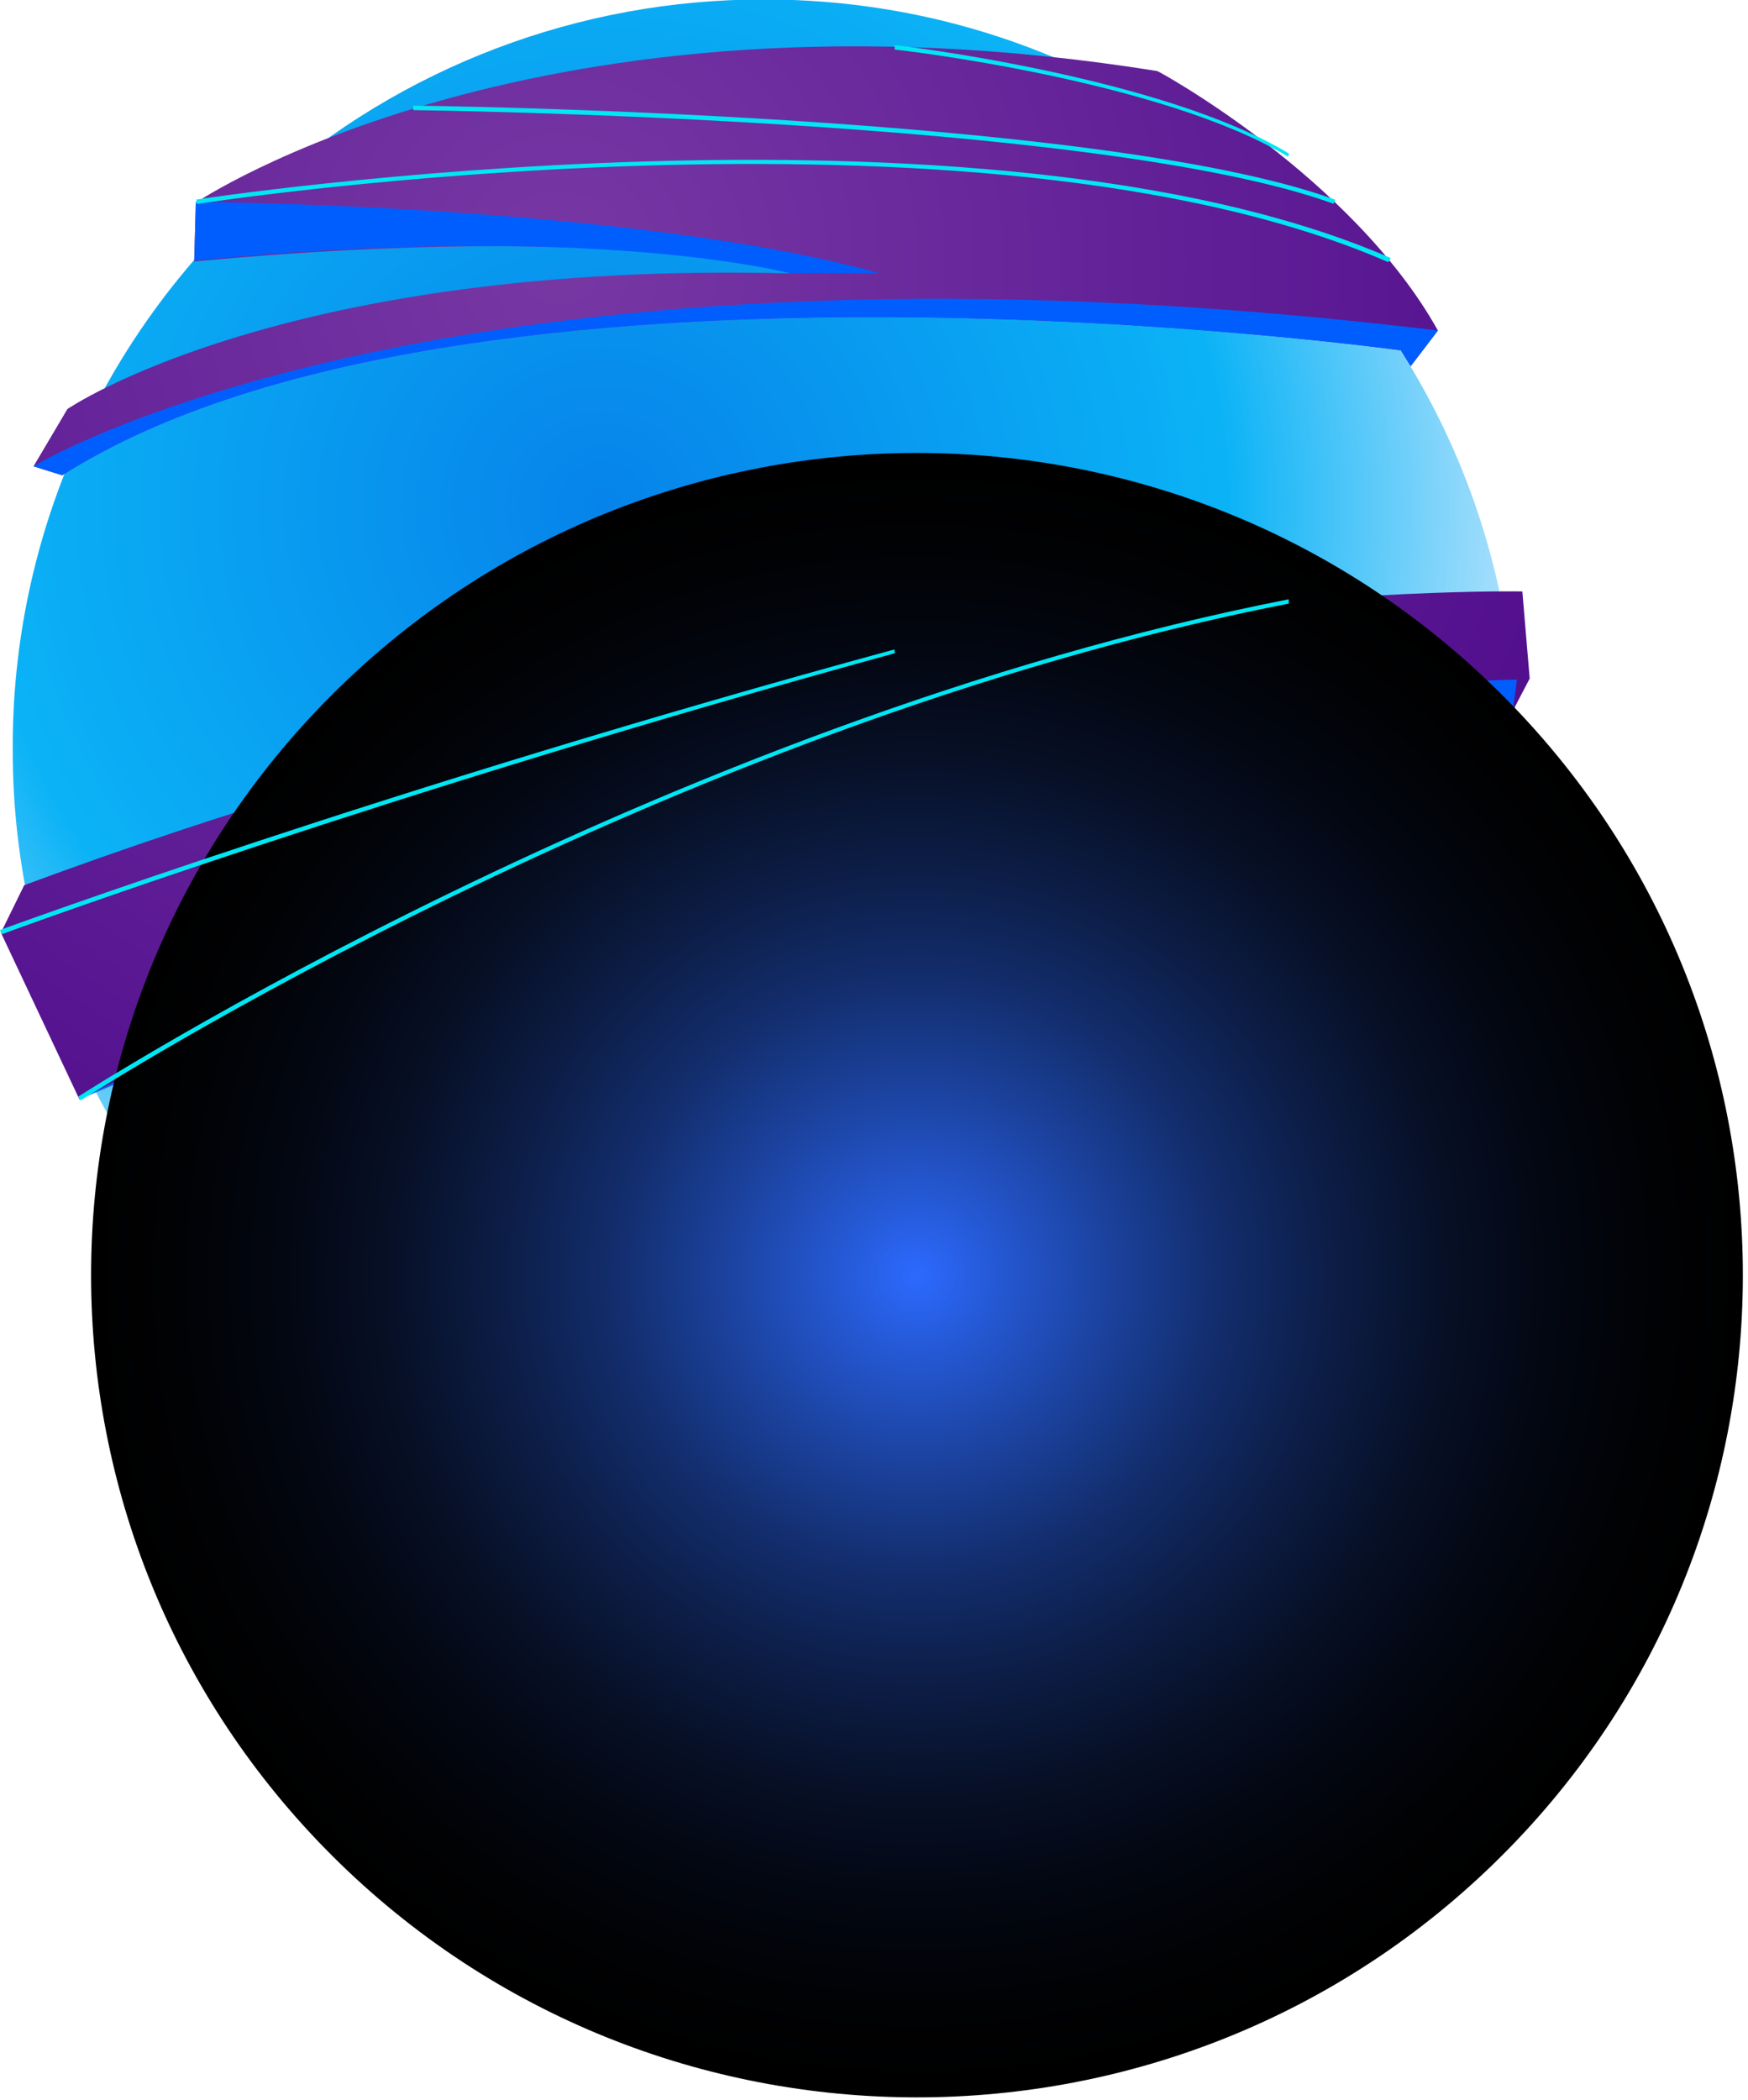 <svg width="194" height="233" viewBox="0 0 194 233" fill="none" xmlns="http://www.w3.org/2000/svg">
<g clip-path="url(#clip0_434_2)">
<path fill-rule="evenodd" clip-rule="evenodd" d="M168.259 83.059C168.259 105.088 159.468 126.215 143.819 141.791C128.17 157.368 106.946 166.119 84.816 166.119C72.549 166.112 60.436 163.407 49.342 158.197C47.213 157.207 45.144 156.217 43.114 154.949C35.046 150.32 27.817 144.376 21.727 137.363C19.5 134.853 17.434 132.207 15.539 129.441C12.955 125.616 10.699 121.582 8.794 117.38C3.907 106.629 1.39 94.96 1.413 83.159C1.363 71.284 3.88 59.539 8.794 48.719C10.314 45.379 12.055 42.144 14.007 39.034C18.218 32.337 23.362 26.27 29.287 21.012V21.012C44.547 7.415 64.316 -0.089 84.796 -0.059C91.466 -0.066 98.112 0.725 104.592 2.297C113.297 4.419 121.596 7.937 129.164 12.714V12.714C130.616 13.645 132.049 14.695 133.441 15.586C134.834 16.477 135.749 17.289 136.863 18.18C142.336 22.535 147.236 27.559 151.447 33.133C160.477 44.999 166.114 59.075 167.761 73.87C168.098 76.922 168.265 79.99 168.259 83.059V83.059Z" fill="url(#paint0_radial_434_2)"/>
<path fill-rule="evenodd" clip-rule="evenodd" d="M159.584 36.678L156.56 40.638L155.466 38.876C155.466 38.876 51.431 24.419 6.904 52.739L3.721 51.749L7.481 45.391C7.481 45.391 31.475 28.914 87.701 30.34C87.701 30.34 69.556 24.537 21.547 29.013L21.746 22.478C21.746 22.478 59.648 -3.11 128.427 7.882C128.447 7.803 150.094 19.666 159.584 36.678Z" fill="url(#paint1_radial_434_2)"/>
<path fill-rule="evenodd" clip-rule="evenodd" d="M2.686 98.23L0.1 103.498L8.814 121.995C8.814 121.995 78.191 86.882 167.98 78.722L169.771 75.296L168.955 65.632C168.955 65.632 94.664 64.107 2.686 98.23Z" fill="url(#paint2_radial_434_2)"/>
<path fill-rule="evenodd" clip-rule="evenodd" d="M23.814 145.067C23.814 145.067 84.338 120.945 166.03 114.568L163.523 121.995C163.523 121.995 94.644 124.966 32.071 152.533L23.814 145.067Z" fill="url(#paint3_radial_434_2)"/>
<path fill-rule="evenodd" clip-rule="evenodd" d="M32.072 152.434C37.874 149.656 43.856 147.268 49.978 145.285C49.978 145.285 96.534 149.721 159.584 129.184L153.397 141.502C153.397 141.502 117.445 157.643 65.219 164.119C65.219 164.119 50.038 165.01 32.072 152.434Z" fill="url(#paint4_radial_434_2)"/>
<path fill-rule="evenodd" clip-rule="evenodd" d="M159.584 36.678L156.56 40.639L155.466 38.876C155.466 38.876 51.431 24.419 6.904 52.739L3.721 51.749C4.974 50.917 51.729 23.646 159.584 36.678Z" fill="#005EFF"/>
<path fill-rule="evenodd" clip-rule="evenodd" d="M21.726 22.398C21.726 22.398 70.45 22.715 97.588 30.32H87.64C87.64 30.32 65.934 24.557 21.566 28.914L21.726 22.398Z" fill="#005EFF"/>
<path fill-rule="evenodd" clip-rule="evenodd" d="M8.812 121.995C8.812 121.995 97.17 76.9 168.357 75.415L167.919 78.722C167.919 78.722 106.68 79.851 8.812 121.995Z" fill="#005EFF"/>
<path fill-rule="evenodd" clip-rule="evenodd" d="M159.583 129.184L154.868 128.213C154.868 128.213 119.334 144.572 48.565 145.76C48.565 145.76 122.318 149.285 159.583 129.184Z" fill="#005EFF"/>
<path style="mix-blend-mode:screen" d="M166.582 206.018C202.378 170.387 202.378 112.618 166.582 76.987C130.787 41.356 72.751 41.356 36.956 76.987C1.16 112.618 1.16 170.387 36.956 206.018C72.751 241.649 130.787 241.649 166.582 206.018Z" fill="url(#paint5_radial_434_2)"/>
<path d="M154.072 29.093C108.729 9.288 22.76 22.498 21.805 22.636V22.141C22.66 22.022 108.869 8.852 154.35 28.637L154.072 29.093Z" fill="#00E7F4"/>
<path d="M148.004 22.616C121.921 13.11 46.536 12.239 45.859 12.219V11.724C46.615 11.724 122 12.615 148.183 22.161L148.004 22.616Z" fill="#00E7F4"/>
<path d="M142.95 17.388C128.844 8.872 99.597 5.505 99.299 5.505V5.01C99.597 5.01 128.944 8.476 143.07 17.051L142.95 17.388Z" fill="#00E7F4"/>
<path d="M8.952 122.114L8.674 121.698C9.31 121.282 73.494 80.109 143.03 66.503V66.978C73.673 80.524 9.589 121.698 8.952 122.114Z" fill="#00E7F4"/>
<path d="M0.179 103.676L0 103.2C0.418 103.062 42.796 87.456 99.26 72.068L99.32 72.484C42.955 87.931 0.597 103.517 0.179 103.676Z" fill="#00E7F4"/>
</g>
<defs>
<radialGradient id="paint0_radial_434_2" cx="0" cy="0" r="1" gradientUnits="userSpaceOnUse" gradientTransform="translate(67.029 55.888) scale(114.719 114.192)">
<stop stop-color="#0683EA"/>
<stop offset="0.6" stop-color="#0BB3F6"/>
<stop offset="1" stop-color="#F2F4FF"/>
</radialGradient>
<radialGradient id="paint1_radial_434_2" cx="0" cy="0" r="1" gradientUnits="userSpaceOnUse" gradientTransform="translate(61.995 29.152) scale(159.305 158.574)">
<stop stop-color="#7738A4"/>
<stop offset="1" stop-color="#450086"/>
</radialGradient>
<radialGradient id="paint2_radial_434_2" cx="0" cy="0" r="1" gradientUnits="userSpaceOnUse" gradientTransform="translate(61.995 29.172) scale(159.305 158.574)">
<stop stop-color="#7738A4"/>
<stop offset="1" stop-color="#450086"/>
</radialGradient>
<radialGradient id="paint3_radial_434_2" cx="0" cy="0" r="1" gradientUnits="userSpaceOnUse" gradientTransform="translate(61.995 29.172) scale(159.306 158.574)">
<stop stop-color="#7738A4"/>
<stop offset="1" stop-color="#450086"/>
</radialGradient>
<radialGradient id="paint4_radial_434_2" cx="0" cy="0" r="1" gradientUnits="userSpaceOnUse" gradientTransform="translate(61.995 30.202) scale(158.49 157.762)">
<stop stop-color="#7738A4"/>
<stop offset="1" stop-color="#450086"/>
</radialGradient>
<radialGradient id="paint5_radial_434_2" cx="0" cy="0" r="1" gradientUnits="userSpaceOnUse" gradientTransform="translate(101.771 141.504) scale(91.66 91.239)">
<stop stop-color="#2C6AFF"/>
<stop offset="0.09" stop-color="#2559D6"/>
<stop offset="0.23" stop-color="#1B429E"/>
<stop offset="0.36" stop-color="#132E6E"/>
<stop offset="0.5" stop-color="#0C1D46"/>
<stop offset="0.63" stop-color="#071027"/>
<stop offset="0.76" stop-color="#030712"/>
<stop offset="0.89" stop-color="#010204"/>
<stop offset="1"/>
</radialGradient>
<clipPath id="clip0_434_2">
<rect width="193.427" height="232.741" fill="white"/>
</clipPath>
</defs>
</svg>
